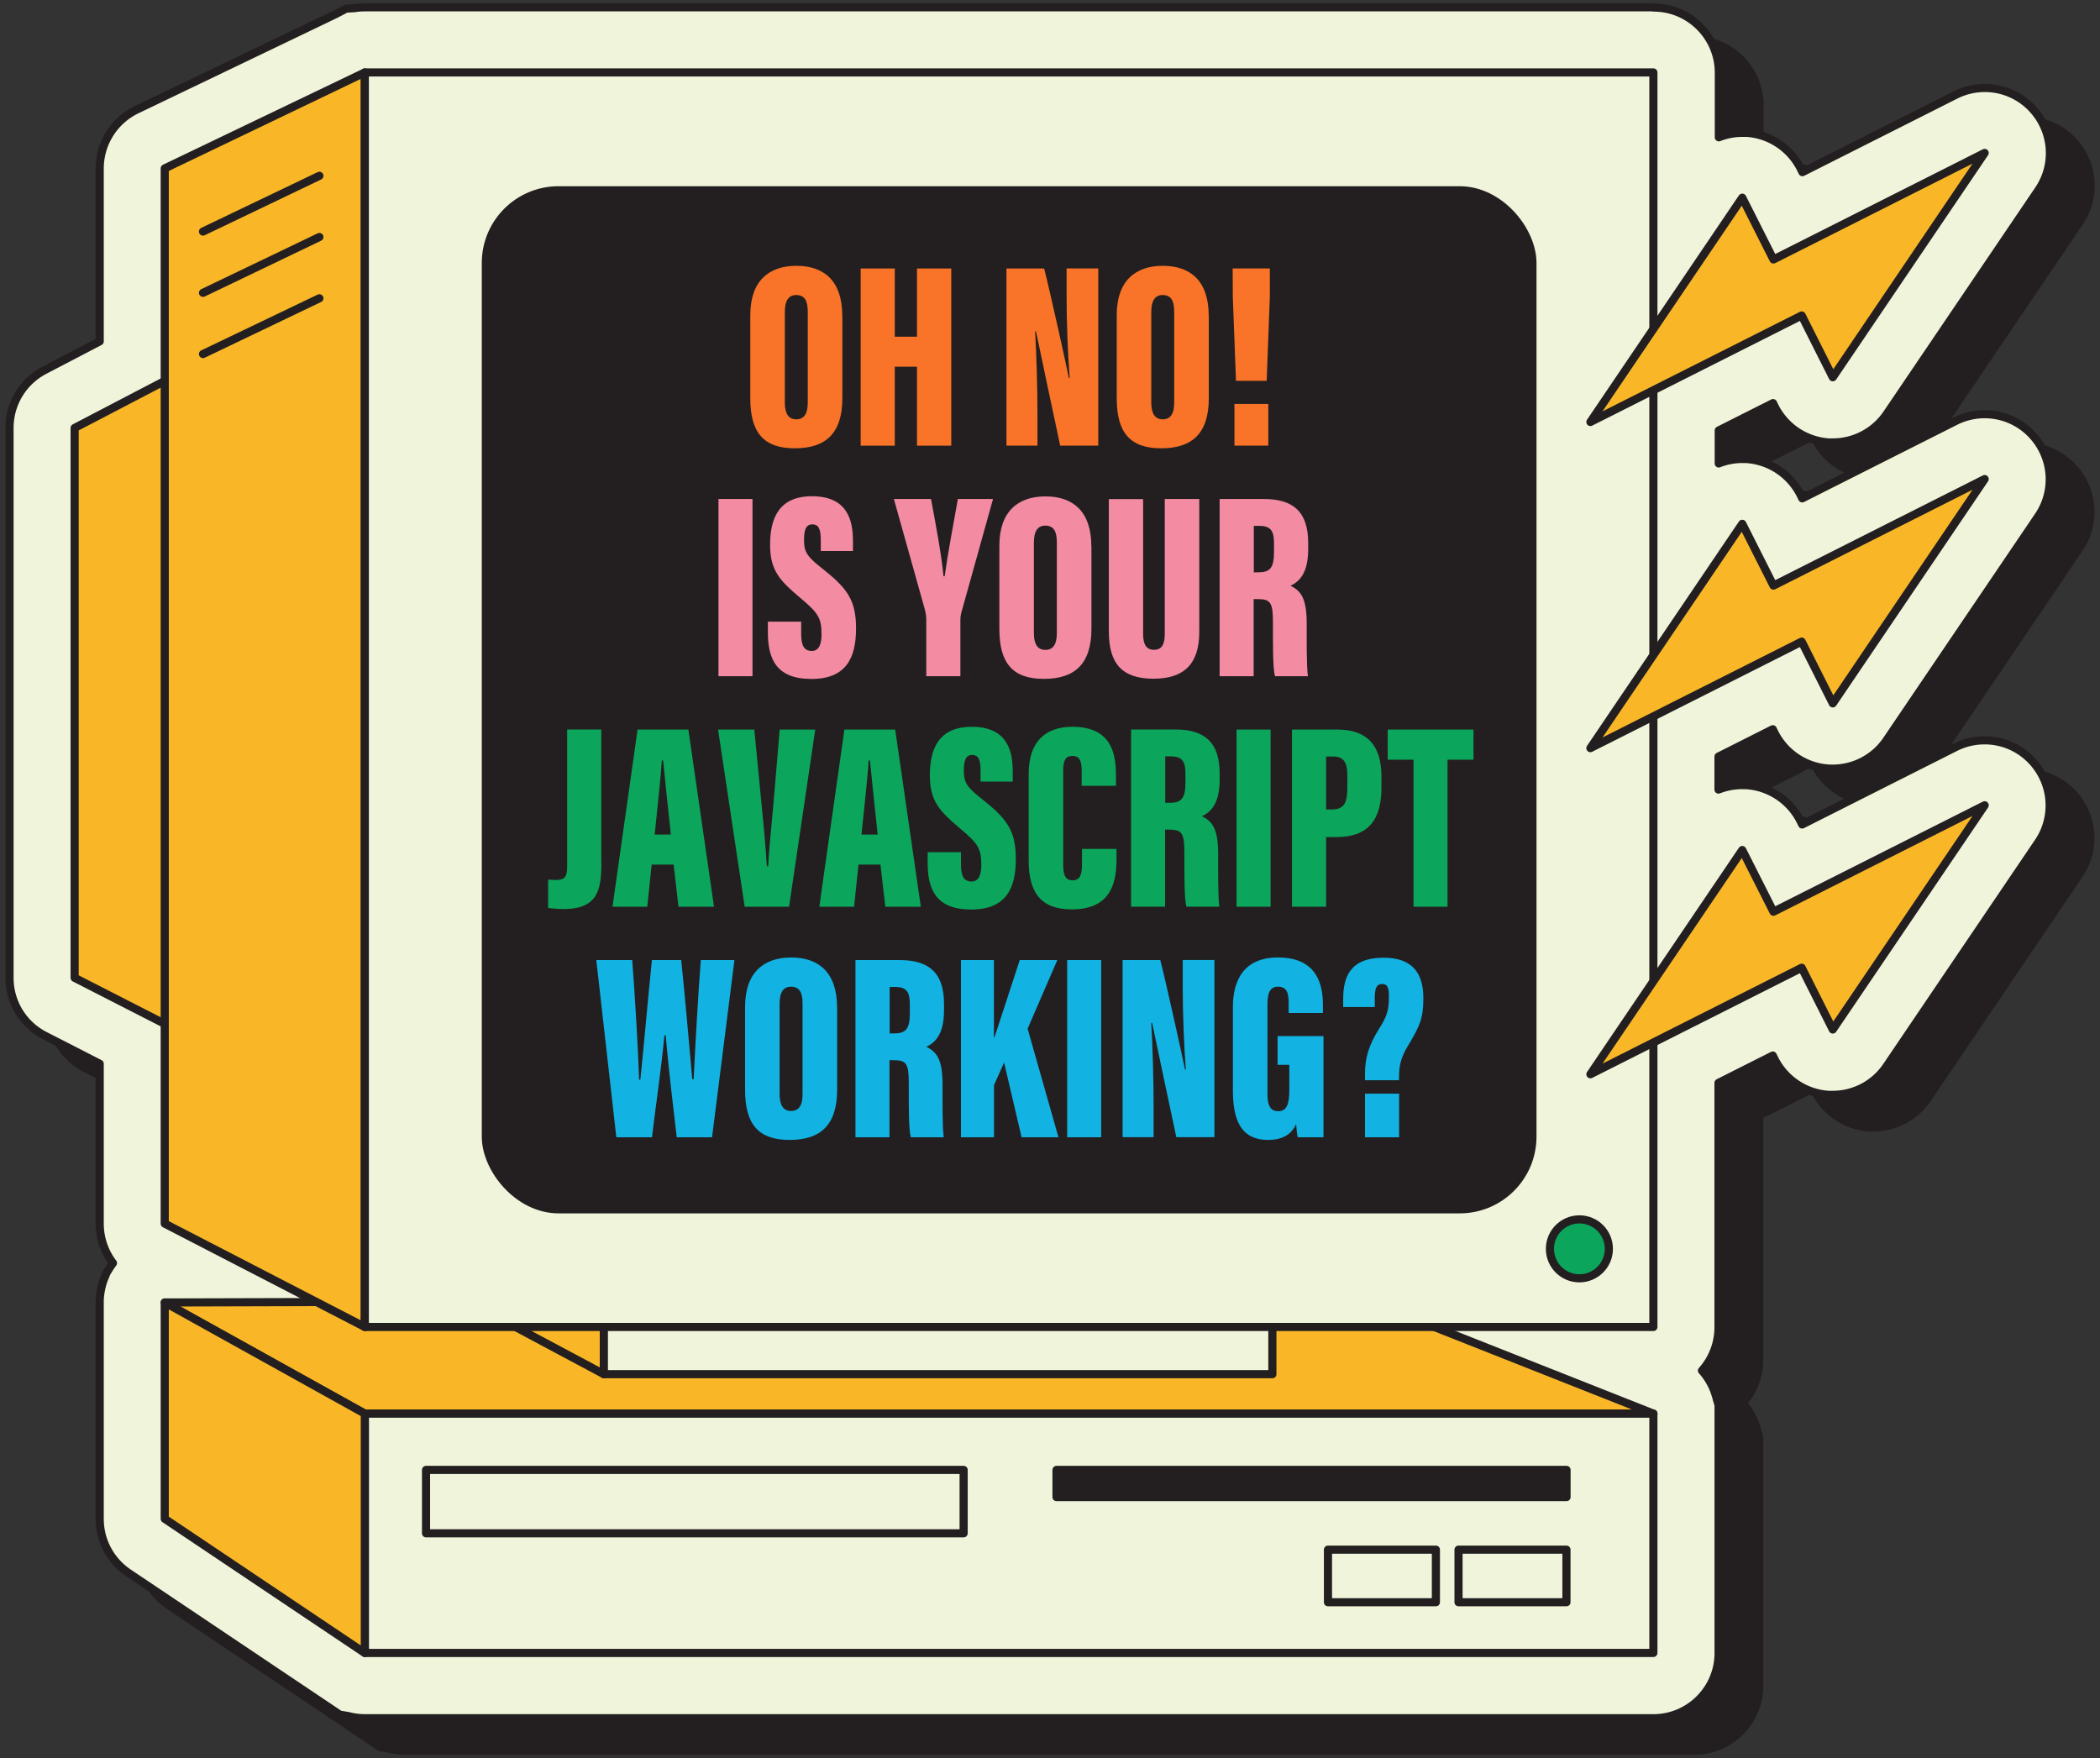 <svg xmlns="http://www.w3.org/2000/svg" viewBox="0 0 258 216"><rect x="0" y="0" width="258" height="216" fill="#333333" stroke="none"/><path fill="#231f20" stroke="#231f20" stroke-linecap="round" stroke-linejoin="round" d="M208.14 4.9H49.82c-.42 0-.84.03-1.26.1l-1.03.06-1.3.68-24.45 11.72a8.028 8.028 0 0 0-4.54 7.21v21.26l-6.78 3.54a7.996 7.996 0 0 0-4.3 7.09v67.58c0 3.02 1.67 5.75 4.36 7.12l6.72 3.44v19.64c0 1.79.59 3.48 1.63 4.85-.17.22-.33.46-.48.7l-.33.54-.15.39c-.18.4-.32.8-.42 1.22-.09.36-.16.73-.2 1.1-.04.3-.05.59-.05.89v26.59c0 2.68 1.33 5.16 3.55 6.65l24.57 16.48 1.37.92 1.04.17c.67.18 1.35.27 2.04.27h158.33c4.41 0 8-3.59 8-8v-30.47l-.22-.74c-.04-.18-.09-.36-.15-.54-.12-.39-.26-.76-.44-1.12-.23-.48-.51-.94-.85-1.38-.12-.16-.25-.32-.38-.46a7.99 7.99 0 0 0 2.03-5.32v-30.03l6.67-3.36.22.45a8.032 8.032 0 0 0 6.63 4.38h.5c2.65 0 5.12-1.3 6.61-3.48l18.68-27.59a8.002 8.002 0 0 0-.62-9.77 7.966 7.966 0 0 0-6-2.72h0a8 8 0 0 0-3.59.85l-18.82 9.49-.22-.45a8.032 8.032 0 0 0-6.63-4.38h-.27l-.24-.01c-1.01 0-2 .19-2.92.55v-4.05l6.67-3.36.22.45a8.034 8.034 0 0 0 6.64 4.38h.1l.1.01H230.15c2.65 0 5.13-1.3 6.62-3.48l18.68-27.58a8.002 8.002 0 0 0-.62-9.77 7.966 7.966 0 0 0-6-2.72 8 8 0 0 0-3.59.85l-18.82 9.49-.22-.45a8.032 8.032 0 0 0-6.63-4.38h-.27l-.22-.01c-1.02 0-2 .19-2.92.55v-4.05l6.67-3.36.22.45a8.034 8.034 0 0 0 6.64 4.38H230.17c2.65 0 5.12-1.3 6.62-3.48l18.68-27.58a8.002 8.002 0 0 0-.62-9.77 7.966 7.966 0 0 0-6-2.72 8 8 0 0 0-3.59.85l-18.82 9.49-.22-.45a8.034 8.034 0 0 0-6.64-4.38H219.09c-1.02 0-2.01.19-2.92.55v-7.94c0-4.41-3.59-8-8-8h0Z"/><path fill="#f0f4da" stroke="#231f20" stroke-linecap="round" stroke-linejoin="round" d="M203.14.9H44.82c-.42 0-.84.03-1.26.1l-1.03.06-1.3.68-24.44 11.73a8.028 8.028 0 0 0-4.54 7.21v21.26l-6.78 3.54a7.996 7.996 0 0 0-4.3 7.09v67.57c0 3.02 1.67 5.75 4.36 7.12l6.72 3.44v19.64c0 1.79.59 3.48 1.63 4.85-.17.22-.33.46-.48.7l-.33.54-.15.39c-.18.4-.32.8-.42 1.22-.09.36-.16.73-.2 1.1-.04.3-.05.59-.05.89v26.59c0 2.68 1.33 5.16 3.55 6.65l24.57 16.48 1.37.92 1.04.17c.67.18 1.35.27 2.04.27h158.32c4.41 0 8-3.59 8-8v-30.47l-.22-.74c-.04-.18-.09-.36-.15-.54-.12-.39-.26-.76-.44-1.12-.23-.48-.51-.94-.85-1.38-.12-.16-.25-.32-.38-.46a7.99 7.99 0 0 0 2.03-5.32v-30.03l6.67-3.36.22.45a8.032 8.032 0 0 0 6.63 4.38h.5c2.65 0 5.12-1.3 6.61-3.48l18.68-27.59a8.002 8.002 0 0 0-.62-9.77 7.966 7.966 0 0 0-6-2.72h0a8 8 0 0 0-3.59.85l-18.82 9.49-.22-.45a8.032 8.032 0 0 0-6.63-4.38h-.27l-.24-.01c-1.01 0-2 .19-2.92.55v-4.05l6.67-3.36.22.45a8.034 8.034 0 0 0 6.64 4.38h.1l.1.01H225.15c2.65 0 5.13-1.3 6.62-3.48l18.68-27.58a8.002 8.002 0 0 0-.62-9.77 7.966 7.966 0 0 0-6-2.72 8 8 0 0 0-3.59.85l-18.82 9.49-.22-.45a8.032 8.032 0 0 0-6.63-4.38h-.27l-.22-.01c-1.02 0-2 .19-2.92.55v-4.05l6.67-3.36.22.45a8.034 8.034 0 0 0 6.64 4.38H225.17c2.65 0 5.12-1.3 6.62-3.48l18.68-27.58a8.002 8.002 0 0 0-.62-9.77 7.966 7.966 0 0 0-6-2.72 8 8 0 0 0-3.59.85l-18.82 9.49-.22-.45a8.034 8.034 0 0 0-6.64-4.38H214.09c-1.02 0-2.01.19-2.92.55V8.93c0-4.41-3.59-8-8-8h0Z"/><g><path fill="#f9b728" stroke="#231f20" stroke-linecap="round" stroke-linejoin="round" d="m167.54 159.61-147.3.42 24.58 13.66h158.32l-35.6-14.08z"/><path fill="#f9b728" stroke="#231f20" stroke-linecap="round" stroke-linejoin="round" d="m74.19 168.84-11.14-5.95v-13.38l11.14 3.01v16.32z"/><path fill="#f0f4da" stroke="#231f20" stroke-linecap="round" stroke-linejoin="round" d="M74.19 152.52h82.13v16.32H74.19z"/><path fill="#f9b728" stroke="#231f20" stroke-linecap="round" stroke-linejoin="round" d="M35.08 39.06 9.17 52.58v67.56l24.93 12.75.98-93.83z"/><path fill="#f9b728" stroke="#231f20" stroke-linecap="round" stroke-linejoin="round" d="m44.82 163.04-24.58-12.7V20.69L44.82 8.9v154.14z"/><path fill="#f0f4da" stroke="#231f20" stroke-linecap="round" stroke-linejoin="round" d="m24.94 28.45 14.3-6.85M24.94 35.98l14.3-6.86M24.94 43.5l14.3-6.85M44.82 8.9h158.31v154.14H44.82zM44.82 173.69h158.31v29.4H44.82z"/><rect width="128.58" height="125.2" x="59.69" y="23.38" fill="#231f20" stroke="#231f20" stroke-linecap="round" stroke-linejoin="round" rx="8.93" ry="8.93"/><path fill="#f9b728" stroke="#231f20" stroke-linecap="round" stroke-linejoin="round" d="M20.24 160.03v26.58l24.58 16.49v-29.41l-24.58-13.66z"/><circle cx="194.04" cy="153.44" r="3.62" fill="#0ba65b" stroke="#231f20" stroke-linecap="round" stroke-linejoin="round"/><path fill="#231f20" stroke="#231f20" stroke-linecap="round" stroke-linejoin="round" d="M129.8 180.6h62.66v3.34H129.8z"/><path fill="#f0f4da" stroke="#231f20" stroke-linecap="round" stroke-linejoin="round" d="M52.34 180.6h66.05v7.79H52.34zM179.19 190.4h13.26v6.46h-13.26zM163.15 190.4h13.26v6.46h-13.26z"/><path fill="#f9b728" stroke="#231f20" stroke-linecap="round" stroke-linejoin="round" d="m243.83 18.79-25.95 13.09-3.83-7.59-18.66 27.56 25.96-13.09 3.82 7.59 18.66-27.56zM243.83 58.86l-25.95 13.09-3.83-7.59-18.66 27.56 25.96-13.09 3.82 7.59 18.66-27.56zM243.83 98.94l-25.95 13.08-3.83-7.58-18.66 27.55 25.96-13.09 3.82 7.59 18.66-27.55z"/><g><g fill="#f97428"><path d="M103.49 38.81v10.1c0 4.32-2.03 6.17-5.84 6.17s-5.47-1.9-5.47-6.13V38.7c0-4.2 2.31-6.04 5.66-6.04s5.64 1.8 5.64 6.15Zm-7.07-.47v11.13c0 1.34.46 2.05 1.4 2.05s1.42-.64 1.42-2.07V38.31c0-1.36-.38-2.06-1.43-2.06-.89 0-1.39.64-1.39 2.09ZM105.74 32.99h4.19v8.38h2.73v-8.38h4.21v21.77h-4.21v-9.7h-2.73v9.7h-4.19V32.99ZM123.65 54.76V32.99h4.63c.69 2.66 2.87 12.52 3.04 13.47h.1c-.23-2.9-.38-6.86-.38-9.9v-3.58h3.89v21.77h-4.68c-.45-2.07-2.83-13.34-2.97-14.03h-.11c.16 2.56.29 6.89.29 10.31v3.72h-3.82ZM148.51 38.81v10.1c0 4.32-2.03 6.17-5.84 6.17s-5.47-1.9-5.47-6.13V38.7c0-4.2 2.31-6.04 5.66-6.04s5.64 1.8 5.64 6.15Zm-7.07-.47v11.13c0 1.34.46 2.05 1.4 2.05s1.42-.64 1.42-2.07V38.31c0-1.36-.38-2.06-1.43-2.06-.89 0-1.39.64-1.39 2.09ZM151.85 46.8l-.39-10.3-.02-3.52h4.57v3.45l-.39 10.36h-3.76Zm-.19 7.95v-5.12h4.16v5.12h-4.16Z"/></g><g fill="#f38ba3"><path d="M92.45 61.31v21.77h-4.18V61.31h4.18ZM98.43 76.37v1.51c0 1.43.36 2.1 1.31 2.1s1.19-.99 1.19-2.01c0-2.05-.39-2.65-2.61-4.51-2.45-2.08-3.71-3.31-3.71-6.51s1.03-5.98 5.15-5.98c4.38 0 5.03 2.99 5.03 5.48v1.25h-3.95v-1.3c0-1.32-.22-1.97-1.04-1.97-.77 0-1.02.66-1.02 1.9 0 1.31.24 1.96 2.04 3.36 3.2 2.52 4.35 3.93 4.35 7.51s-1.16 6.22-5.49 6.22-5.34-2.5-5.34-5.73v-1.31h4.1ZM113.8 83.08v-6.97c0-.35-.06-.74-.15-1.13l-3.83-13.67h4.56c.59 3.14 1.27 6.75 1.54 9.49h.14c.35-2.6 1.05-6.29 1.62-9.49H122l-3.91 14.02c-.06.27-.1.48-.1.94v6.81h-4.18ZM134.09 67.14v10.1c0 4.32-2.03 6.17-5.84 6.17s-5.47-1.9-5.47-6.13V67.03c0-4.2 2.31-6.04 5.66-6.04s5.64 1.8 5.64 6.15Zm-7.07-.47V77.8c0 1.34.46 2.05 1.4 2.05s1.42-.64 1.42-2.07V66.64c0-1.36-.38-2.06-1.43-2.06-.89 0-1.39.64-1.39 2.09ZM140.44 61.31v16.58c0 1.27.39 1.95 1.34 1.95 1.01 0 1.32-.77 1.32-1.95V61.31h4.24v16.31c0 3.86-1.77 5.77-5.62 5.77s-5.49-1.84-5.49-5.8V61.32h4.21ZM154.02 73.62v9.46h-4.18V61.31h5.43c3.65 0 5.45 1.6 5.45 5.41v.78c0 3.1-1.24 4.02-2.17 4.47 1.35.65 1.99 1.65 1.99 4.69 0 2.1-.03 5.28.15 6.42h-4.05c-.27-.98-.25-3.82-.25-6.6 0-2.45-.28-2.87-1.88-2.87h-.49Zm.01-3.3h.52c1.4 0 1.97-.44 1.97-2.47V66.8c0-1.46-.29-2.19-1.83-2.19h-.65v5.71Z"/></g><g fill="#0ba65b"><path d="M73.88 106.01c0 3.29-.41 5.68-4.65 5.68-.63 0-1.41-.06-1.89-.14v-3.48c.22.02.58.05.94.05 1.09 0 1.4-.36 1.4-1.66V89.63h4.19V106ZM80.06 106.23l-.54 5.18h-4.27l3.08-21.77h6.24l3.15 21.77h-4.36l-.6-5.18h-2.71Zm2.36-3.69c-.31-2.79-.74-7.02-.95-9.11h-.16c-.08 1.52-.59 6.42-.88 9.11h1.99ZM91.49 111.41l-3.27-21.77h4.45l.78 8.06c.27 2.8.61 5.96.76 8.73h.17c.14-2.77.49-5.75.73-8.7l.68-8.09h4.37l-3.22 21.77h-5.46ZM105.47 106.23l-.54 5.18h-4.27l3.08-21.77h6.24l3.15 21.77h-4.36l-.6-5.18h-2.71Zm2.36-3.69c-.31-2.79-.74-7.02-.95-9.11h-.16c-.08 1.52-.59 6.42-.88 9.11h1.99ZM118.06 104.7v1.51c0 1.43.36 2.1 1.31 2.1s1.19-.99 1.19-2.01c0-2.05-.39-2.65-2.61-4.51-2.45-2.08-3.71-3.31-3.71-6.51s1.03-5.98 5.15-5.98c4.38 0 5.03 2.99 5.03 5.48v1.25h-3.95v-1.3c0-1.32-.22-1.97-1.04-1.97-.77 0-1.02.66-1.02 1.9 0 1.31.24 1.96 2.04 3.36 3.2 2.52 4.35 3.93 4.35 7.51s-1.16 6.22-5.49 6.22-5.34-2.5-5.34-5.73v-1.31h4.1ZM137.17 104.3v1.18c0 2.75-.51 6.25-5.5 6.25-3.69 0-5.29-1.96-5.29-5.97V95.08c0-3.79 1.89-5.78 5.38-5.78 4.6 0 5.34 3.03 5.34 5.88v1.37h-4.21v-1.86c0-1.2-.26-1.81-1.13-1.81s-1.14.57-1.14 1.81v11.51c0 1.16.19 1.96 1.14 1.96s1.17-.67 1.17-2.05v-1.81h4.24ZM143.14 101.94v9.46h-4.18V89.63h5.43c3.65 0 5.45 1.6 5.45 5.41v.78c0 3.1-1.24 4.02-2.17 4.47 1.35.65 1.99 1.65 1.99 4.69 0 2.1-.03 5.28.15 6.42h-4.05c-.27-.98-.25-3.82-.25-6.6 0-2.45-.28-2.87-1.88-2.87h-.49Zm.01-3.3h.52c1.4 0 1.97-.44 1.97-2.47v-1.05c0-1.46-.29-2.19-1.83-2.19h-.65v5.71ZM156.1 89.64v21.77h-4.18V89.64h4.18ZM158.73 89.64h5.58c3.62 0 5.41 1.91 5.41 5.77v1.33c0 3.81-1.44 6.11-5.57 6.11h-1.23v8.56h-4.19V89.64Zm4.19 9.82h.68c1.59 0 1.93-.89 1.93-2.7v-1.5c0-1.41-.33-2.31-1.73-2.31h-.88v6.52ZM173.66 93.34h-3.17v-3.7h10.54v3.7h-3.19v18.07h-4.18V93.34Z"/></g><g fill="#12b2e2"><path d="m75.72 139.73-2.46-21.77h4.41c.31 3.89.75 11.27.85 14.7h.15c.44-4.26.96-10.19 1.42-14.7h3.6c.45 4.25.95 10.1 1.36 14.63h.17c.19-4.06.59-11.03.88-14.63h4.13l-2.75 21.77h-4.34c-.43-3.82-.97-8.03-1.36-12.53h-.15c-.42 4.43-1.07 8.6-1.53 12.53h-4.38ZM102.85 123.79v10.1c0 4.32-2.03 6.17-5.84 6.17s-5.47-1.9-5.47-6.13v-10.25c0-4.2 2.31-6.04 5.66-6.04s5.64 1.8 5.64 6.15Zm-7.07-.47v11.13c0 1.34.46 2.05 1.4 2.05s1.42-.64 1.42-2.07v-11.14c0-1.36-.38-2.06-1.43-2.06-.89 0-1.39.64-1.39 2.09ZM109.28 130.27v9.46h-4.18v-21.77h5.43c3.65 0 5.45 1.6 5.45 5.41v.78c0 3.1-1.24 4.02-2.17 4.47 1.35.65 1.99 1.65 1.99 4.69 0 2.1-.03 5.28.15 6.42h-4.05c-.27-.98-.25-3.82-.25-6.6 0-2.45-.28-2.87-1.88-2.87h-.49Zm.01-3.3h.52c1.4 0 1.97-.44 1.97-2.47v-1.05c0-1.46-.29-2.19-1.83-2.19h-.65v5.71ZM118.05 117.96h4.06v9.48h.07c.69-2.05 2.12-6.5 3.1-9.48h4.62l-3.65 8.43 3.79 13.34h-4.53l-2.15-9.18-1.24 2.78v6.4h-4.06v-21.77ZM135.29 117.96v21.77h-4.18v-21.77h4.18ZM137.92 139.73v-21.77h4.63c.69 2.66 2.87 12.52 3.04 13.47h.1c-.23-2.9-.38-6.86-.38-9.9v-3.58h3.89v21.77h-4.68c-.45-2.07-2.83-13.34-2.97-14.03h-.11c.16 2.56.29 6.89.29 10.31v3.72h-3.82ZM162.59 139.73h-3.15c-.1-.38-.16-1.15-.2-1.61-.69 1.53-2.09 1.94-3.43 1.94-3.39 0-4.34-2.52-4.34-6.08v-10.24c0-3.34 1.38-6.1 5.54-6.1 5.01 0 5.52 3.65 5.52 5.84v.98h-4.21v-1.2c0-1.06-.13-2.03-1.29-2.03-.96 0-1.31.7-1.31 2.12v11.16c0 1.48.48 2.02 1.31 2.02 1.02 0 1.37-.79 1.37-2.58v-3.12h-1.44v-3.53h5.64v12.44ZM167.7 132.73v-.82c0-1.96.46-3.48 1.76-5.56.84-1.36 1.18-2.04 1.18-3.93 0-1.07-.18-1.52-.83-1.52-.7 0-.91.53-.91 1.74v1.09h-3.88v-1c0-2.73.88-5.06 4.97-5.06 3.67 0 4.88 2.05 4.88 4.98 0 2.45-.44 3.44-1.88 5.82-.94 1.52-1.11 2.64-1.11 3.85v.4h-4.19Zm0 7v-5.36h4.19v5.36h-4.19Z"/></g></g></g></svg>